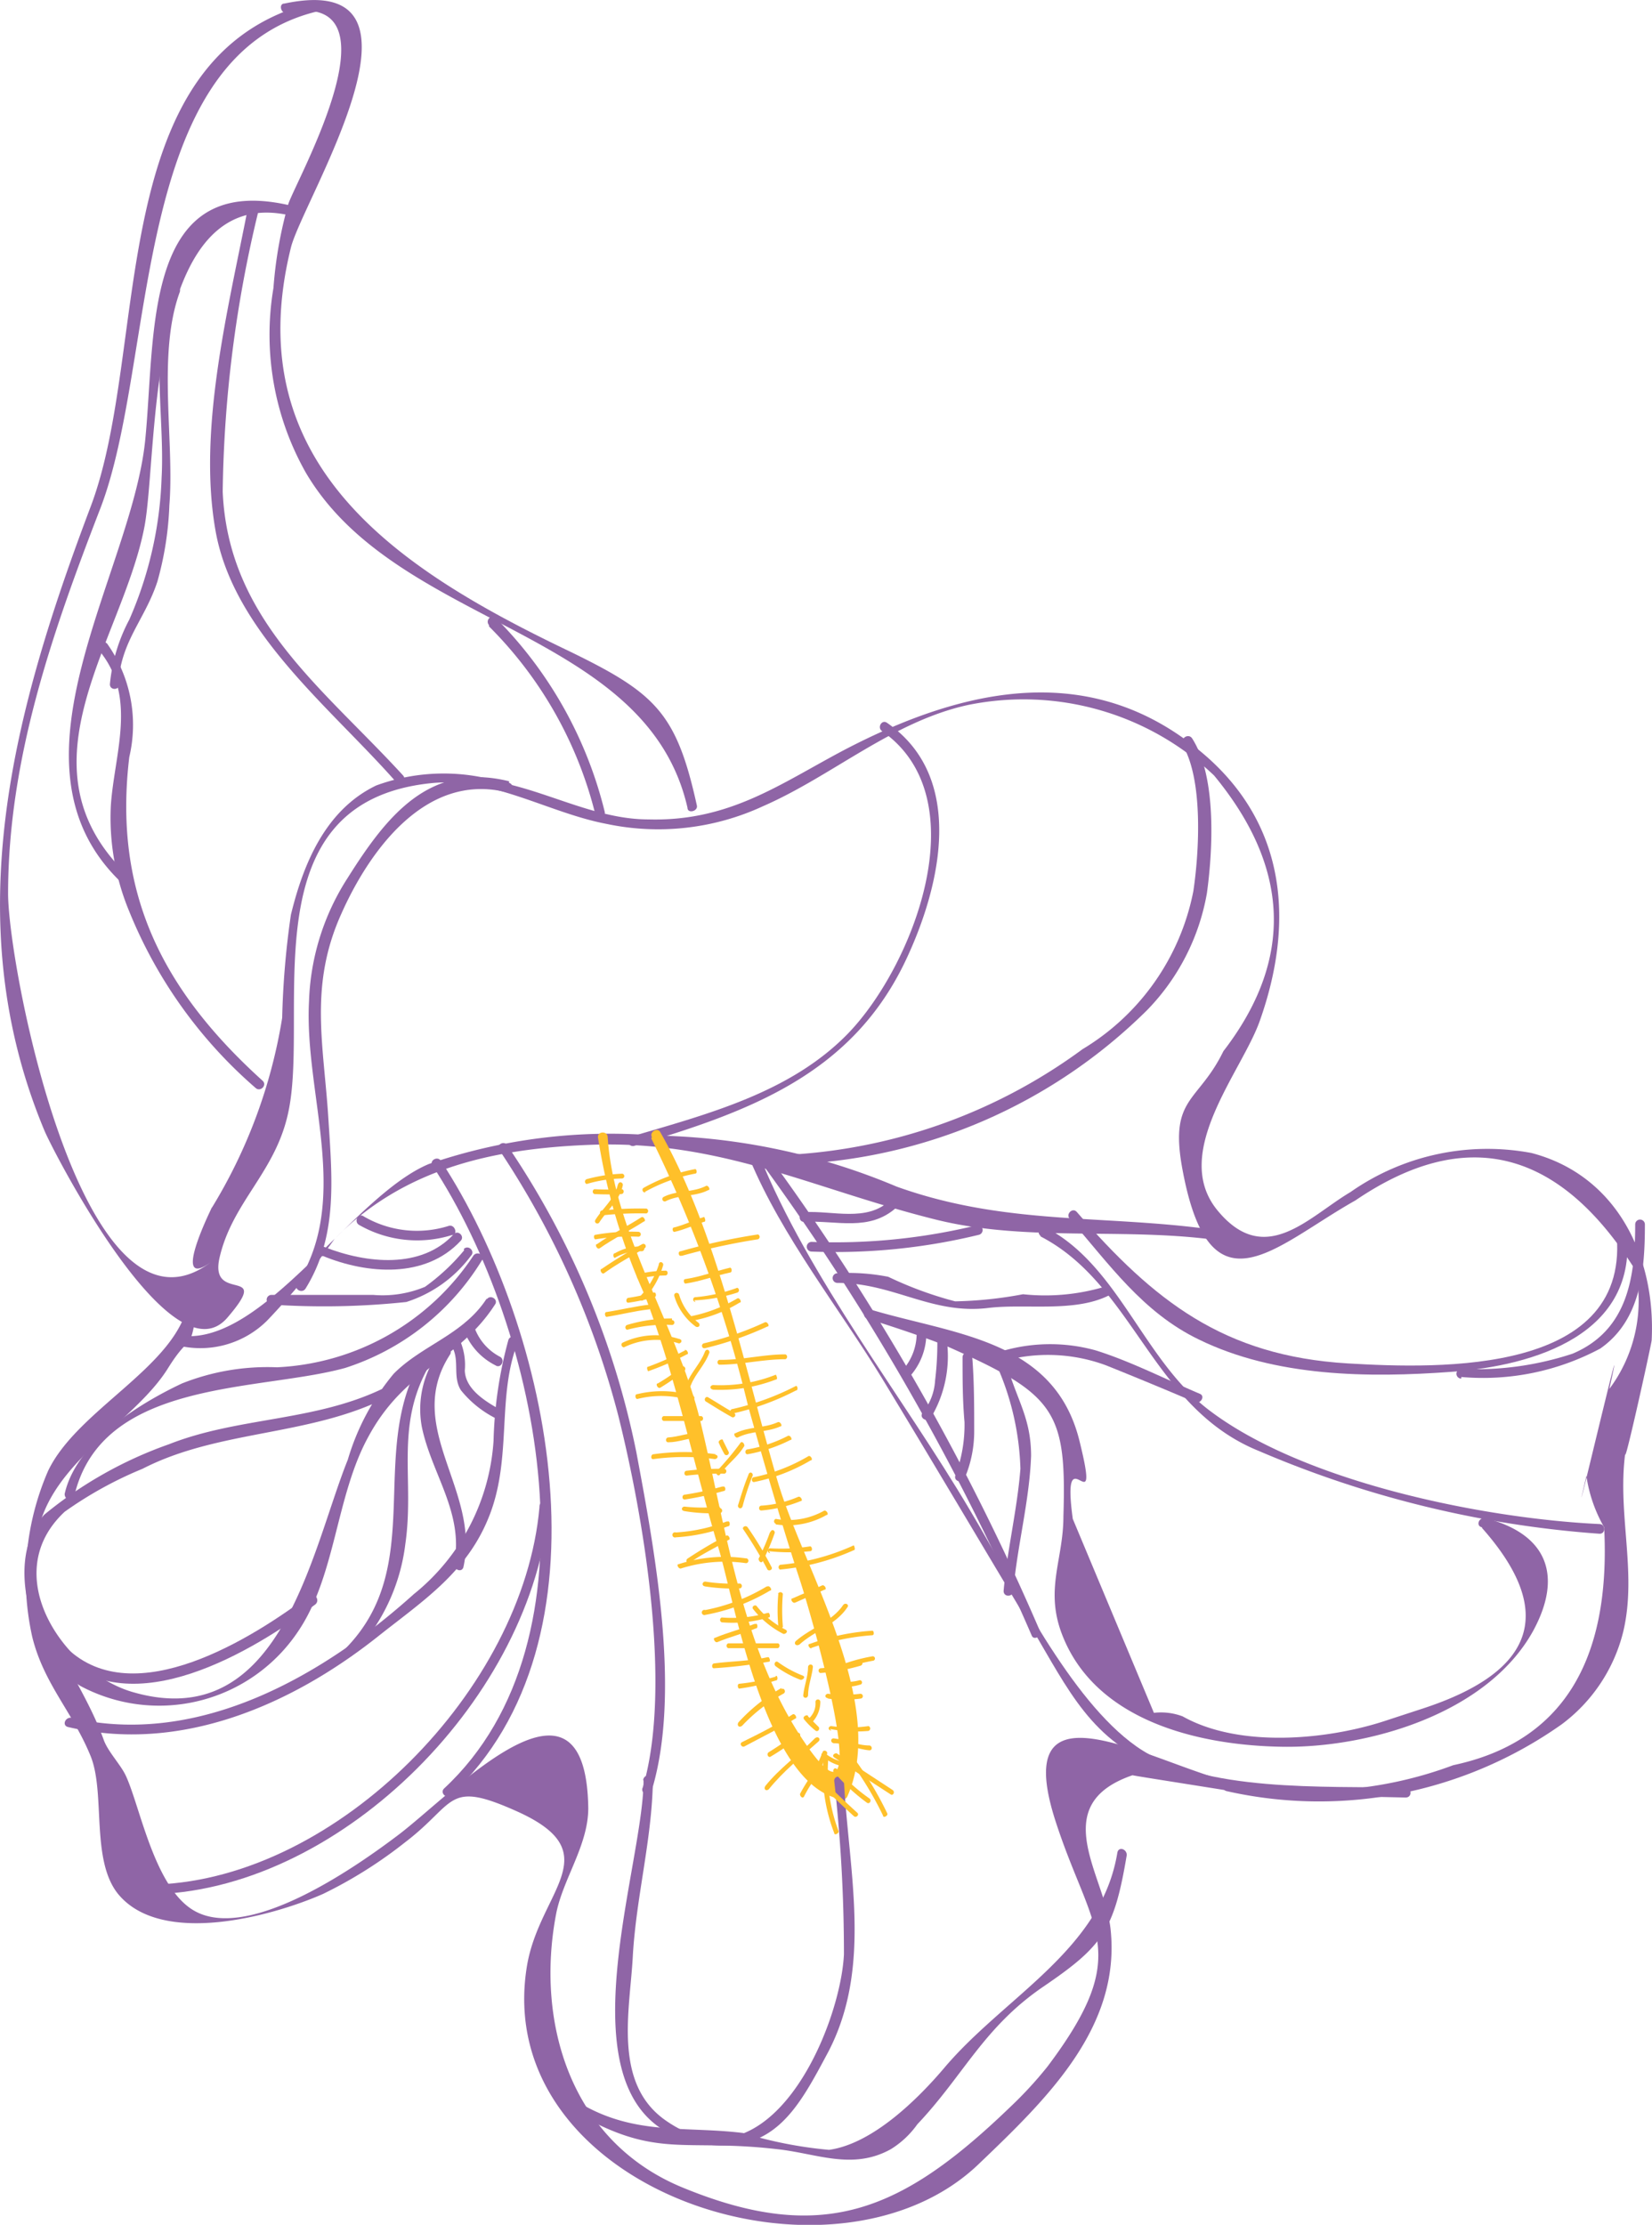 <svg xmlns="http://www.w3.org/2000/svg" viewBox="0 0 51.11 68.83"><defs><style>.cls-1{fill:#8f65a6;}.cls-2{fill:#ffc02a;}</style></defs><title>flor</title><g id="Layer_2" data-name="Layer 2"><g id="Layer_22" data-name="Layer 22"><path class="cls-1" d="M9.75.07C3.14,1.66,4.67,10.73,2.81,15.67.44,21.94-1.36,28.46,1.38,35c.27.64,3.93,7.76,5.65,5.78,1.42-1.65-.56-.41-.24-1.85.4-1.76,1.76-2.66,2.14-4.56.64-3.12-1.25-9.54,4.4-10.13,1.91-.2,3.64.92,5.44,1.26a7.72,7.72,0,0,0,4.84-.55c2.15-.94,4-2.62,6.34-3.13A8.56,8.56,0,0,1,37.56,24q3.55,4.3.29,8.53c-.77,1.58-1.65,1.42-1.29,3.53.84,4.78,2.86,2.5,5.37,1.09q5.13-3.49,8.67,2.16a4.56,4.56,0,0,1-.81,3.67c.73-3.31-1.43,5.82-.71,2.69a4.5,4.5,0,0,0,.55,1.59q.32,6.3-4.67,7.36a12.38,12.38,0,0,1-6.94.51.15.15,0,0,0-.08.29,13,13,0,0,0,10.37-2.06,5.09,5.09,0,0,0,1.91-2.87c.45-1.89-.23-3.75.09-5.71-.21,1.31.78-3.16.79-3.31.13-2.57-1.07-5.1-3.72-5.79a7.38,7.38,0,0,0-5.6,1.21c-1.3.77-2.64,2.35-4.11.57s.76-4.3,1.31-5.88c1.06-3,.83-6-1.68-8.19-3.45-3-7.43-2.13-11.14-.2-2,1.05-3.57,2.24-6.1,2.17-1.53,0-2.95-.78-4.42-1.11a6.07,6.07,0,0,0-4,.06c-1.56.75-2.25,2.4-2.64,4a26.23,26.23,0,0,0-.27,3.19,16.17,16.17,0,0,1-2.21,5.93c.36-.69-1.41,2.65,0,1.63C2.62,42,.27,30.08.25,27.67c0-4.18,1.37-8.09,2.85-11.92C4.87,11.17,4,1.75,9.83.36c.18,0,.1-.33-.08-.29Z" transform="translate(0 -0.01)"/><path class="cls-1" d="M39.13,55.3c-2.3.09-8.1-4.08-6.49,1,1.11,3.47,2.46,4.06-.23,7.64a12.14,12.14,0,0,1-1.14,1.24c-3.35,3.23-5.8,4.31-10.19,2.49-3.42-1.43-4.51-5.07-3.88-8.42.2-1.09,1-2.14,1-3.3-.07-4.89-4.16-.47-5.88.83-1.19.9-4.55,3.3-6.28,2.36-1.26-.68-1.7-3.24-2.15-4.2-.16-.34-.55-.74-.68-1.1-.85-2.38-2.95-4.29-1.87-7,.71-1.83,2.92-3,3.85-4.49.77-1.24.66-.35.93-2,0-.19-.26-.27-.29-.08-.33,2-3.42,3.32-4.34,5.24A8.33,8.33,0,0,0,1,50.66c.36,1.45,1.25,2.32,1.8,3.67.47,1.14,0,3.21.85,4.27,1.35,1.65,4.81.68,6.35,0A13.83,13.83,0,0,0,12.54,57c1.6-1.22,1.26-1.94,3.48-.94,2.84,1.29.66,2.45.28,4.79-1.12,6.94,9.53,10.42,14,6.09,2.09-2,4.38-4.21,4.06-7.24-.17-1.66-2-3.85.68-4.77-.11,0,4.2.66,4.07.67.19,0,.19-.31,0-.3Z" transform="translate(0 -0.01)"/><path class="cls-1" d="M8.83.41c3.69-.78.36,5.12.09,5.91a13,13,0,0,0-.46,2.6,8.67,8.67,0,0,0,1,5.71C12.29,19.45,20,19.44,21.27,25c0,.19.33.11.29-.07-.63-2.86-1.27-3.47-3.92-4.76C12.45,17.69,7.32,14.46,9,7.67c.36-1.46,4.87-8.62-.2-7.55-.19,0-.11.33.08.29Z" transform="translate(0 -0.01)"/><path class="cls-1" d="M9.23,6.43c-4.86-1.32-4.4,3.87-4.74,7.22-.43,4.14-4.54,9.93-.8,13.6.14.13.35-.08.21-.21-3.44-3.37-.1-7.22.57-10.74.44-2.35,0-10.87,4.68-9.58a.15.15,0,0,0,.08-.29Z" transform="translate(0 -0.01)"/><path class="cls-1" d="M3.08,20.15c1.17,1.43.46,3.17.35,4.77A7.54,7.54,0,0,0,4,28.21a14.35,14.35,0,0,0,3.91,5.46c.14.13.36-.08.22-.22C5,30.62,3.5,27.61,4,23.43a4.34,4.34,0,0,0-.68-3.5c-.12-.15-.33.07-.21.22Z" transform="translate(0 -0.01)"/><path class="cls-1" d="M3.66,21.19c.07-1.34.82-2,1.21-3.19a10,10,0,0,0,.37-2.36c.16-2-.38-4.67.32-6.59.07-.18-.22-.26-.29-.08C4.64,10.7,5.1,13,5,14.78a11.9,11.9,0,0,1-1,4.4,5.31,5.31,0,0,0-.6,2c0,.19.28.19.3,0Z" transform="translate(0 -0.01)"/><path class="cls-1" d="M15.75,24.18c-2.46-.61-3.78,1.06-5,3A7.48,7.48,0,0,0,9.56,31c-.15,2.86,1.32,6.1-.37,8.73-.11.16.15.31.26.15,1-1.61.83-3.38.71-5.25-.14-2.28-.61-4.11.4-6.35.83-1.87,2.57-4.39,5.11-3.76a.15.15,0,0,0,.08-.29Z" transform="translate(0 -0.01)"/><path class="cls-1" d="M5.41,41.61a2.93,2.93,0,0,0,2.86-.75,22.81,22.81,0,0,0,2.08-2.52c2.13-2.18,4.9-2.79,7.85-2.91,4.08-.17,6.91,1.35,10.71,2.3,3,.76,6.19.18,9.28.73.19,0,.27-.26.08-.29-3.66-.65-6.91-.15-10.53-1.45a20.06,20.06,0,0,0-7.47-1.58,17.28,17.28,0,0,0-7,.88c-2.4,1-5.18,5.73-7.75,5.3-.19,0-.27.26-.08.29Z" transform="translate(0 -0.01)"/><path class="cls-1" d="M27.29,22.63c3,2.09.95,7.29-1.06,9.36-1.78,1.83-4.36,2.49-6.69,3.18a.15.15,0,0,0,.08.29c3.56-1.06,6.76-2.21,8.43-5.8,1.06-2.27,1.83-5.61-.61-7.29-.16-.11-.31.15-.15.26Z" transform="translate(0 -0.01)"/><path class="cls-1" d="M36.55,23c.69,1.06.55,3.38.37,4.58a7.35,7.35,0,0,1-3.43,4.89,16.9,16.9,0,0,1-9,3.26.15.15,0,0,0,0,.3,16.48,16.48,0,0,0,11-4.77,6.88,6.88,0,0,0,1.85-3.62c.18-1.31.31-3.6-.46-4.79-.11-.16-.37,0-.26.15Z" transform="translate(0 -0.01)"/><path class="cls-1" d="M50,38.06c.54,4.48-5.44,4.3-8.3,4.13-3.85-.23-6-1.94-8.39-4.69-.13-.14-.34.07-.22.21,1.23,1.41,2.26,2.9,4,3.74,2.37,1.16,5.25,1.19,7.82,1s5.8-1.16,5.41-4.4c0-.19-.32-.19-.3,0Z" transform="translate(0 -0.01)"/><path class="cls-1" d="M45.21,42.61a7.69,7.69,0,0,0,4.3-.88c1.26-.88,1.38-2.43,1.38-3.84a.15.15,0,0,0-.3,0c0,1.63-.23,3.28-1.94,4a9.55,9.55,0,0,1-3.44.47.15.15,0,0,0,0,.3Z" transform="translate(0 -0.01)"/><path class="cls-1" d="M32.17,38.25c2.92,1.49,3.46,5.31,6.78,6.65a32.63,32.63,0,0,0,10.54,2.56c.19,0,.19-.29,0-.3-3.62-.17-9.22-1.31-12.13-3.56-2-1.55-2.76-4.44-5-5.61-.17-.09-.32.17-.15.26Z" transform="translate(0 -0.01)"/><path class="cls-1" d="M45.85,47.28q3.42,3.86-1.81,5.58l-1.1.36c-1.8.61-4.57.89-6.35-.11A1.9,1.9,0,0,0,35.7,53L33.19,47c-.38-2.77.9.39.21-2.4-.77-3.16-3.89-3.3-6.48-4.08a.15.15,0,0,0-.08.29c.44.13,1.85.59,2.48.86,3.34,1.48,3.68,2,3.58,5.25,0,1.32-.56,2.22-.07,3.58,1,2.74,4.23,3.51,6.85,3.55s6.32-1,7.75-3.58c.91-1.67.49-3-1.5-3.5-.19,0-.27.25-.08.29Z" transform="translate(0 -0.01)"/><path class="cls-1" d="M30.92,42.15a5.18,5.18,0,0,1,3.3.1c.92.37,1.84.75,2.75,1.14.17.07.33-.19.15-.26-1.06-.45-2.13-1-3.21-1.34a5.27,5.27,0,0,0-3.07.07c-.19,0-.11.33.08.29Z" transform="translate(0 -0.01)"/><path class="cls-1" d="M34.17,39.82a6.45,6.45,0,0,1-2.52.23,12.47,12.47,0,0,1-2.1.22,11.58,11.58,0,0,1-2.07-.76,6.36,6.36,0,0,0-1.57-.11.15.15,0,0,0,0,.3c1.75,0,2.93,1,4.7.77,1.15-.13,2.65.15,3.71-.39.17-.09,0-.35-.15-.26Z" transform="translate(0 -0.01)"/><path class="cls-1" d="M30.21,37.92a18.58,18.58,0,0,1-5.1.51.15.15,0,0,0,0,.3,18.77,18.77,0,0,0,5.18-.52.15.15,0,0,0-.08-.29Z" transform="translate(0 -0.01)"/><path class="cls-1" d="M24.89,37.81c1-.05,2,.31,2.84-.44.14-.13-.07-.34-.21-.21-.71.66-1.76.3-2.63.35-.2,0-.2.32,0,.3Z" transform="translate(0 -0.01)"/><path class="cls-1" d="M23.2,35.88c1,2.39,2.75,4.58,4.1,6.79,1.55,2.55,3.06,5.11,4.59,7.66,1.19,2,1.86,3.54,4.08,4.4s5.14.83,7.52.89c.2,0,.2-.29,0-.3-2.48-.07-6.27.17-8.33-1.28s-3.77-5-5.14-7.29c-2.07-3.51-5-7.2-6.53-11-.07-.18-.36-.1-.29.08Z" transform="translate(0 -0.01)"/><path class="cls-1" d="M23.57,36a76,76,0,0,1,8.35,14.61c.07.17.33,0,.25-.15a75.25,75.25,0,0,0-8.34-14.62c-.12-.15-.38,0-.26.16Z" transform="translate(0 -0.01)"/><path class="cls-1" d="M30.86,42.3a8.46,8.46,0,0,1,.71,3.15c-.1,1.27-.41,2.51-.52,3.78,0,.2.29.19.3,0,.12-1.4.5-2.78.55-4.18,0-1.18-.45-1.74-.75-2.83a.15.15,0,0,0-.29.08Z" transform="translate(0 -0.01)"/><path class="cls-1" d="M29.78,42c0,.67,0,1.33.06,2a4.44,4.44,0,0,1-.28,1.65c-.07.19.22.27.29.08a3.7,3.7,0,0,0,.29-1.44c0-.77,0-1.53-.06-2.29a.15.15,0,0,0-.3,0Z" transform="translate(0 -0.01)"/><path class="cls-1" d="M29,41.52a9.66,9.66,0,0,1-.07,1.2,1.74,1.74,0,0,1-.39,1c-.11.16.15.31.26.15a3.71,3.71,0,0,0,.5-2.34.15.15,0,0,0-.3,0Z" transform="translate(0 -0.01)"/><path class="cls-1" d="M28.36,41.24a1.71,1.71,0,0,1-.42,1.14c-.12.15.09.36.21.21a2,2,0,0,0,.51-1.35c0-.19-.31-.19-.3,0Z" transform="translate(0 -0.01)"/><path class="cls-2" d="M20.15,35.23a39.69,39.69,0,0,1,3,8.3c.5,1.78,1,3.53,1.57,5.28.34,1,2.54,8.6.17,5.1-1.95-2.86-2.43-6.68-3.24-10-.71-2.89-2.65-5.73-2.85-8.72,0-.19-.31-.19-.3,0a18.78,18.78,0,0,0,1.44,4.87c1,2.62,1.5,5.21,2.3,7.88.5,1.67,1.45,7.42,3.84,7.74a.17.17,0,0,0,.13-.08c1.28-2.88-1.36-7.06-2.15-9.76-1-3.41-1.87-7.72-3.63-10.8-.09-.17-.35,0-.26.15Z" transform="translate(0 -0.01)"/><path class="cls-1" d="M15.45,35.59a27,27,0,0,1,3.68,8.22c.77,3.08,1.68,8.37.76,11.49a.15.15,0,1,0,.28.08c.9-3,.1-7.33-.48-10.43a26,26,0,0,0-4-9.51c-.1-.16-.36,0-.25.15Z" transform="translate(0 -0.01)"/><path class="cls-1" d="M19.91,55.09c0,2.84-2.88,10.45,1.79,11.24,2.25.37,3-1.11,3.93-2.85,1.36-2.62.63-5.56.48-8.37,0-.19-.31-.19-.3,0a48,48,0,0,1,.3,5.36c-.11,2.26-2.29,7.42-5.53,5.13-1.64-1.16-1.08-3.45-1-5.11.11-1.83.59-3.57.62-5.4a.15.15,0,0,0-.3,0Z" transform="translate(0 -0.01)"/><path class="cls-1" d="M17.82,65.37c2.52,1.45,3.31.79,6.23,1.13,1.22.13,2.32.66,3.51,0a2.82,2.82,0,0,0,.82-.77c1.43-1.51,2.05-3,3.9-4.26s2.19-1.75,2.58-4.07c0-.19-.25-.27-.29-.08-.49,3-3.44,4.43-5.31,6.61-.84,1-2.25,2.4-3.61,2.59A12.91,12.91,0,0,1,23,66c-1.76-.22-3.32.08-5-.89-.17-.09-.32.17-.15.26Z" transform="translate(0 -0.01)"/><path class="cls-1" d="M13.38,36.07c3.34,5.09,5.32,14.66.36,19.27-.14.13.07.34.21.21,5.15-4.79,3.1-14.43-.31-19.63-.11-.16-.37,0-.26.15Z" transform="translate(0 -0.01)"/><path class="cls-1" d="M16.69,46.64c-.5,5.63-6.24,11.46-11.84,11.67-.19,0-.19.31,0,.3,5.8-.22,11.63-6.15,12.14-12,0-.2-.29-.2-.3,0Z" transform="translate(0 -0.01)"/><path class="cls-1" d="M15.73,41.46a13,13,0,0,0-.46,3.12,6.64,6.64,0,0,1-2.47,4.75C10,51.85,6.14,54.08,2.19,53.15c-.19,0-.27.25-.08.29,3.48.82,6.92-.69,9.58-2.8,1.41-1.12,2.79-2,3.47-3.79s.21-3.66.86-5.31c.07-.18-.22-.26-.29-.08Z" transform="translate(0 -0.01)"/><path class="cls-1" d="M15.06,40.18c-.72,1.12-2,1.44-2.88,2.33a7.43,7.43,0,0,0-1.42,2.66C9.62,48,8.69,53.71,4.08,52.35,2,51.73-.1,48.74,2,46.78a12,12,0,0,1,2.41-1.33c2.35-1.21,5.15-1,7.54-2.2.17-.09,0-.35-.15-.26-2.11,1-4.44.86-6.57,1.7a12.68,12.68,0,0,0-3.86,2.18C.08,48.29,1,51.25,2.49,52.17a5.17,5.17,0,0,0,6.74-1.7c1.16-1.72,1.16-4.17,2.16-6,1.15-2.14,2.79-2.34,3.93-4.11.1-.16-.16-.31-.26-.15Z" transform="translate(0 -0.01)"/><path class="cls-1" d="M9.6,49.34C7.82,50.69,4.15,53,2.07,51c-.14-.14-.35.08-.22.21,2.21,2.17,6-.13,7.9-1.56.16-.12,0-.38-.15-.26Z" transform="translate(0 -0.01)"/><path class="cls-1" d="M2.29,46.33c.82-3.67,5.71-3.26,8.39-4A7.73,7.73,0,0,0,14.91,39c.12-.15-.14-.3-.26-.15a7.72,7.72,0,0,1-6.08,3.46,7.15,7.15,0,0,0-2.94.5c-1.36.64-3.28,1.84-3.63,3.42,0,.19.25.27.29.08Z" transform="translate(0 -0.01)"/><path class="cls-1" d="M14.36,38.69a6.49,6.49,0,0,1-1.21,1.13,3.41,3.41,0,0,1-1.61.25l-3.14,0a.15.15,0,0,0,0,.3,24.15,24.15,0,0,0,4.17-.08,4,4,0,0,0,2-1.43c.14-.14-.08-.35-.22-.21Z" transform="translate(0 -0.01)"/><path class="cls-1" d="M10,38.87c1.37.56,3.16.7,4.25-.47.14-.14-.08-.35-.21-.21-1,1.09-2.7.91-4,.4-.18-.08-.26.21-.08.28Z" transform="translate(0 -0.01)"/><path class="cls-1" d="M11.1,37.9a3.61,3.61,0,0,0,2.88.32c.19,0,.11-.32-.08-.29a3.26,3.26,0,0,1-2.65-.29c-.16-.11-.31.15-.15.26Z" transform="translate(0 -0.01)"/><path class="cls-1" d="M13,42.14c-1.62,2.87.2,6.32-2.31,8.87-.13.14.08.35.21.21a6,6,0,0,0,1.64-3.44c.29-2-.33-3.62.72-5.49a.15.15,0,0,0-.26-.15Z" transform="translate(0 -0.01)"/><path class="cls-1" d="M13.63,41.77a3,3,0,0,0-.58,2.38c.3,1.46,1.31,2.66,1,4.25,0,.19.25.27.29.08.52-2.39-1.87-4.31-.42-6.56.11-.16-.15-.31-.25-.15Z" transform="translate(0 -0.01)"/><path class="cls-1" d="M14,41.7c.22.42,0,.91.26,1.32a3.25,3.25,0,0,0,1.1.88.15.15,0,0,0,.15-.26c-.47-.26-1.11-.64-1.13-1.23a1.92,1.92,0,0,0-.12-.86c-.09-.17-.35,0-.26.15Z" transform="translate(0 -0.01)"/><path class="cls-1" d="M14.33,41.1a2,2,0,0,0,1,1.15c.16.11.31-.15.15-.26a1.65,1.65,0,0,1-.83-1,.15.15,0,0,0-.29.08Z" transform="translate(0 -0.01)"/><path class="cls-1" d="M7.67,6.44c-.61,3.13-1.56,6.86-1,10s3.57,5.47,5.59,7.77c.12.15.34-.07.21-.21C10,21.3,7.06,19.18,6.89,15.22A38.64,38.64,0,0,1,8,6.52c0-.19-.25-.27-.28-.08Z" transform="translate(0 -0.01)"/><path class="cls-1" d="M15.13,19.39a12.42,12.42,0,0,1,3.29,5.82c0,.19.33.11.29-.08a12.79,12.79,0,0,0-3.37-6c-.13-.14-.34.07-.21.22Z" transform="translate(0 -0.01)"/><path class="cls-2" d="M19.94,36.89a5.13,5.13,0,0,1,1.56-.57c.09,0,.05-.16,0-.14a5.23,5.23,0,0,0-1.59.58c-.08.05,0,.18.07.13Z" transform="translate(0 -0.01)"/><path class="cls-2" d="M20.6,37.17c.42-.21.9-.13,1.31-.34.09,0,0-.17-.07-.13-.41.21-.9.13-1.31.34a.07.07,0,1,0,.07.13Z" transform="translate(0 -0.01)"/><path class="cls-2" d="M20.87,38.12c.31-.07.6-.21.91-.31.09,0,0-.18,0-.15-.31.1-.6.24-.91.32-.1,0-.06.16,0,.14Z" transform="translate(0 -0.01)"/><path class="cls-2" d="M21.1,38.86a20.45,20.45,0,0,1,2.35-.51.08.08,0,0,0,0-.15,19.58,19.58,0,0,0-2.39.52c-.1,0-.06.16,0,.14Z" transform="translate(0 -0.01)"/><path class="cls-2" d="M21.21,39.72c.47-.07.91-.24,1.37-.34.09,0,.06-.17,0-.15-.46.11-.9.28-1.37.35-.09,0-.05.15,0,.14Z" transform="translate(0 -0.01)"/><path class="cls-2" d="M21.48,40.24A5.11,5.11,0,0,0,22.81,40a.08.08,0,0,0,0-.15,4.91,4.91,0,0,1-1.29.29c-.1,0-.1.14,0,.15Z" transform="translate(0 -0.01)"/><path class="cls-2" d="M21.47,40.86a4.27,4.27,0,0,0,1.41-.55c.09,0,0-.17-.07-.13a4.56,4.56,0,0,1-1.38.54c-.1,0-.06.16,0,.14Z" transform="translate(0 -0.01)"/><path class="cls-2" d="M21.81,41.72a10.26,10.26,0,0,0,1.93-.67c.09,0,0-.17-.08-.13a9.59,9.59,0,0,1-1.89.65.08.08,0,0,0,0,.15Z" transform="translate(0 -0.01)"/><path class="cls-2" d="M22.25,42.23c.69,0,1.36-.17,2.05-.17a.08.08,0,0,0,0-.15c-.69,0-1.36.18-2.05.17a.08.08,0,0,0,0,.15Z" transform="translate(0 -0.01)"/><path class="cls-2" d="M22,43a4.79,4.79,0,0,0,2-.31c.09,0,0-.17,0-.15a4.62,4.62,0,0,1-1.93.32c-.1,0-.14.12,0,.14Z" transform="translate(0 -0.01)"/><path class="cls-2" d="M22.62,43.75a8,8,0,0,0,2-.72c.09,0,.05-.17,0-.14a8.15,8.15,0,0,1-1.95.71.07.07,0,1,0,0,.15Z" transform="translate(0 -0.01)"/><path class="cls-2" d="M22.83,44.48c.41-.21.89-.15,1.31-.34.09,0,0-.17-.08-.13-.42.19-.89.13-1.31.34-.08,0,0,.17.08.13Z" transform="translate(0 -0.01)"/><path class="cls-2" d="M23.13,45a4.77,4.77,0,0,0,1.32-.44c.09,0,0-.16-.07-.13a4.29,4.29,0,0,1-1.25.42c-.09,0-.09.16,0,.15Z" transform="translate(0 -0.01)"/><path class="cls-2" d="M23.33,45.86a5.57,5.57,0,0,0,1.75-.67c.09,0,0-.17-.07-.13a5.48,5.48,0,0,1-1.68.65c-.09,0-.09.16,0,.15Z" transform="translate(0 -0.01)"/><path class="cls-2" d="M23.56,46.74a4.2,4.2,0,0,0,1.21-.29c.09,0,0-.17-.08-.13a3.4,3.4,0,0,1-1.13.27c-.1,0-.1.16,0,.15Z" transform="translate(0 -0.01)"/><path class="cls-2" d="M24,47.17a2.41,2.41,0,0,0,1.57-.29c.09,0,0-.17-.08-.13A2.24,2.24,0,0,1,24,47a.08.08,0,0,0,0,.15Z" transform="translate(0 -0.01)"/><path class="cls-2" d="M23.79,48A6,6,0,0,0,25.06,48c.1,0,.06-.16,0-.15a5.64,5.64,0,0,1-1.23.06.07.07,0,1,0,0,.15Z" transform="translate(0 -0.01)"/><path class="cls-2" d="M24.1,48.57a7.17,7.17,0,0,0,2.31-.6c.08,0,0-.18,0-.15a6.94,6.94,0,0,1-2.27.6.08.08,0,0,0,0,.15Z" transform="translate(0 -0.01)"/><path class="cls-2" d="M24.6,49.59l.91-.4c.09,0,0-.17-.08-.13-.29.14-.6.26-.91.4-.09,0,0,.17.08.13Z" transform="translate(0 -0.01)"/><path class="cls-2" d="M24.73,50.89c.47-.43,1.13-.61,1.49-1.16.06-.08-.07-.15-.13-.07-.35.52-1,.71-1.47,1.12-.07.07,0,.17.11.11Z" transform="translate(0 -0.01)"/><path class="cls-2" d="M25.08,51a7.15,7.15,0,0,1,1.9-.4c.09,0,.05-.16,0-.14a6.92,6.92,0,0,0-1.93.41c-.09,0,0,.17.07.13Z" transform="translate(0 -0.01)"/><path class="cls-2" d="M25.36,51.77a6,6,0,0,0,1.27-.23.08.08,0,0,0,0-.15,5.68,5.68,0,0,1-1.23.23.07.07,0,1,0,0,.15Z" transform="translate(0 -0.01)"/><path class="cls-2" d="M25.77,52.13a1.38,1.38,0,0,0,.83,0,.07.07,0,1,0,0-.14,1.4,1.4,0,0,1-.76,0,.07.07,0,1,0,0,.14Z" transform="translate(0 -0.01)"/><path class="cls-2" d="M25.74,51.78A5.42,5.42,0,0,1,27,51.39a.07.07,0,1,0,0-.14,5.3,5.3,0,0,0-1.3.4c-.08.06,0,.19.08.13Z" transform="translate(0 -0.01)"/><path class="cls-2" d="M25.62,52.56a3.88,3.88,0,0,0,1,0,.07.07,0,1,0,0-.15,4,4,0,0,1-1,0c-.09,0-.13.12,0,.14Z" transform="translate(0 -0.01)"/><path class="cls-2" d="M25.68,53.5a4.31,4.31,0,0,0,1.19.06.08.08,0,0,0,0-.15,4,4,0,0,1-1.15,0c-.09,0-.13.12,0,.14Z" transform="translate(0 -0.01)"/><path class="cls-2" d="M25.79,53.94c.38,0,.73.19,1.11.22.1,0,.09-.14,0-.15-.38,0-.73-.18-1.11-.22-.1,0-.1.13,0,.15Z" transform="translate(0 -0.01)"/><path class="cls-2" d="M25.81,54.38c.57.39,1.16.76,1.74,1.14.08.06.15-.07.07-.13l-1.74-1.14c-.08,0-.15.08-.07.13Z" transform="translate(0 -0.01)"/><path class="cls-2" d="M25.82,54.85a5.75,5.75,0,0,0,1,.93c.08.06.16-.07.08-.13a5.45,5.45,0,0,1-1-.9c-.06-.08-.16,0-.1.1Z" transform="translate(0 -0.01)"/><path class="cls-2" d="M25.25,55.08c.38.38.77.76,1.17,1.12.07.06.18-.05.1-.11-.4-.36-.78-.74-1.17-1.11-.07-.07-.17,0-.1.1Z" transform="translate(0 -0.01)"/><path class="cls-2" d="M26.06,54.18a10.46,10.46,0,0,1,1.26,2c0,.09.17,0,.13-.07a10.15,10.15,0,0,0-1.26-2c-.05-.08-.18,0-.13.07Z" transform="translate(0 -0.01)"/><path class="cls-2" d="M25.48,54.37a5.19,5.19,0,0,0,.33,2.35c0,.09.17,0,.13-.07a5.18,5.18,0,0,1-.31-2.28.08.08,0,0,0-.15,0Z" transform="translate(0 -0.01)"/><path class="cls-2" d="M25.46,54.19a7,7,0,0,1-.31.68,5.27,5.27,0,0,0-.4.64c0,.08.09.16.13.07a3.73,3.73,0,0,1,.4-.63c.13-.22.2-.46.31-.68a.08.08,0,0,0-.13-.08Z" transform="translate(0 -0.01)"/><path class="cls-2" d="M25.22,53.78c-.5.51-1.09.92-1.54,1.48-.06.08,0,.18.1.11.45-.56,1-1,1.55-1.49.06-.06,0-.17-.11-.1Z" transform="translate(0 -0.01)"/><path class="cls-2" d="M24.62,53.64a9.64,9.64,0,0,1-.84.58c-.08.06,0,.19.07.13a7.66,7.66,0,0,0,.88-.61c.07-.06,0-.17-.11-.1Z" transform="translate(0 -0.01)"/><path class="cls-2" d="M24.52,53.05c-.5.33-1,.58-1.57.86-.08.05,0,.17.08.13.52-.28,1.06-.54,1.57-.86.08,0,0-.18-.08-.13Z" transform="translate(0 -0.01)"/><path class="cls-2" d="M24.18,52.23a5.5,5.5,0,0,0-1.33,1.06c-.06.08,0,.19.11.11a5.17,5.17,0,0,1,1.29-1c.08-.06,0-.19-.07-.13Z" transform="translate(0 -0.01)"/><path class="cls-2" d="M24,51.88a6.16,6.16,0,0,1-1.12.22c-.09,0-.05.17,0,.15A7.18,7.18,0,0,0,24,52c.09,0,.05-.18,0-.14Z" transform="translate(0 -0.01)"/><path class="cls-2" d="M24.05,50.85c-.51,0-1,0-1.52,0a.08.08,0,0,0,0,.15c.51,0,1,0,1.52,0,.09,0,.09-.16,0-.15Z" transform="translate(0 -0.01)"/><path class="cls-2" d="M23.74,49.91a3.94,3.94,0,0,1-1.41.14.08.08,0,0,0,0,.15,3.92,3.92,0,0,0,1.45-.15c.09,0,0-.18,0-.14Z" transform="translate(0 -0.01)"/><path class="cls-2" d="M23.74,51.28c-.54.12-1.09.12-1.64.19-.09,0-.09.17,0,.15a15.71,15.71,0,0,0,1.68-.2c.09,0,0-.16,0-.14Z" transform="translate(0 -0.01)"/><path class="cls-2" d="M23.34,50.25c-.4.16-.82.26-1.22.43-.08,0,0,.17.08.13.38-.16.79-.26,1.18-.42.09,0,.05-.18,0-.14Z" transform="translate(0 -0.01)"/><path class="cls-2" d="M23.72,49.09a5.8,5.8,0,0,1-1.9.73.08.08,0,1,0,0,.15,6,6,0,0,0,2-.75c.09,0,0-.17-.08-.13Z" transform="translate(0 -0.01)"/><path class="cls-2" d="M22.82,49a5.19,5.19,0,0,1-1-.06c-.09,0-.13.13,0,.15a5.55,5.55,0,0,0,1.08.06.08.08,0,0,0,0-.15Z" transform="translate(0 -0.01)"/><path class="cls-2" d="M23.07,48.22A4.62,4.62,0,0,0,21,48.4c-.09,0,0,.17.08.13a4.55,4.55,0,0,1,2-.16.07.07,0,0,0,0-.15Z" transform="translate(0 -0.01)"/><path class="cls-2" d="M22.47,47.52a13,13,0,0,0-1.2.71c-.08.06,0,.19.07.13.38-.28.81-.47,1.2-.71.08,0,0-.18-.07-.13Z" transform="translate(0 -0.01)"/><path class="cls-2" d="M22.48,47.08a5.25,5.25,0,0,1-1.57.34.08.08,0,1,0,0,.15,5.58,5.58,0,0,0,1.61-.34c.09,0,.06-.18,0-.15Z" transform="translate(0 -0.01)"/><path class="cls-2" d="M22.25,46.62a4.8,4.8,0,0,1-1.07,0c-.09,0-.13.12,0,.14a5.14,5.14,0,0,0,1.11.06.08.08,0,0,0,0-.15Z" transform="translate(0 -0.01)"/><path class="cls-2" d="M22.34,46a9.06,9.06,0,0,1-1.15.25c-.1,0-.1.16,0,.15a10.13,10.13,0,0,0,1.19-.26c.1,0,.06-.16,0-.14Z" transform="translate(0 -0.01)"/><path class="cls-2" d="M22.42,45.45a9.17,9.17,0,0,0-1.17.06c-.1,0-.1.16,0,.15a9.17,9.17,0,0,1,1.17-.06.08.08,0,0,0,0-.15Z" transform="translate(0 -0.01)"/><path class="cls-2" d="M22.15,45a6.94,6.94,0,0,0-1.93,0c-.09,0-.1.17,0,.15a7,7,0,0,1,1.89,0c.1,0,.14-.13,0-.14Z" transform="translate(0 -0.01)"/><path class="cls-2" d="M21.59,44.34c-.31,0-.6.12-.91.14-.1,0-.1.16,0,.15.31,0,.6-.13.91-.14.1,0,.1-.16,0-.15Z" transform="translate(0 -0.01)"/><path class="cls-2" d="M21.7,43.82c-.39,0-.77,0-1.17,0a.08.08,0,0,0,0,.15c.4,0,.78,0,1.17,0a.08.08,0,0,0,0-.15Z" transform="translate(0 -0.01)"/><path class="cls-2" d="M21.49,43.21a3.23,3.23,0,0,0-1.77-.07c-.1,0-.06.16,0,.15a3,3,0,0,1,1.65.05c.09,0,.16-.1.08-.13Z" transform="translate(0 -0.01)"/><path class="cls-2" d="M21.1,42.29a5.57,5.57,0,0,1-.75.52c-.08,0,0,.18.08.13a6.17,6.17,0,0,0,.74-.52c.08-.05,0-.18-.07-.13Z" transform="translate(0 -0.01)"/><path class="cls-2" d="M21.21,41.78a9.81,9.81,0,0,1-1.15.51c-.09,0,0,.18,0,.14a8.94,8.94,0,0,0,1.19-.52c.08,0,0-.18-.08-.13Z" transform="translate(0 -0.01)"/><path class="cls-2" d="M21,41.43a2.37,2.37,0,0,0-1.74.12c-.08.05,0,.18.07.13A2.29,2.29,0,0,1,21,41.57c.09,0,.13-.12,0-.14Z" transform="translate(0 -0.01)"/><path class="cls-2" d="M20.79,40.8A4.71,4.71,0,0,0,19.4,41a.08.08,0,0,0,0,.15A4.5,4.5,0,0,1,20.79,41a.07.07,0,1,0,0-.15Z" transform="translate(0 -0.01)"/><path class="cls-2" d="M20.11,40.37c-.45.05-.89.16-1.34.23-.09,0-.05.16,0,.15.44-.07.86-.18,1.3-.23.09,0,.09-.16,0-.15Z" transform="translate(0 -0.01)"/><path class="cls-2" d="M20.2,40a6.24,6.24,0,0,1-.75.16c-.09,0-.1.17,0,.15a5.29,5.29,0,0,0,.79-.17c.09,0,.05-.17,0-.14Z" transform="translate(0 -0.01)"/><path class="cls-2" d="M20.62,39.32a3.79,3.79,0,0,0-.88.11c-.09,0,0,.17,0,.15a3.4,3.4,0,0,1,.84-.11c.1,0,.1-.16,0-.15Z" transform="translate(0 -0.01)"/><path class="cls-2" d="M19.93,38.58a1.51,1.51,0,0,0-.9.2c-.09,0-.05.17,0,.14a1.47,1.47,0,0,1,.82-.2c.09,0,.13-.13,0-.14Z" transform="translate(0 -0.01)"/><path class="cls-2" d="M19.79,38.12a6.22,6.22,0,0,0-1.36.09c-.09,0-.05.16,0,.14a6.51,6.51,0,0,1,1.32-.08.07.07,0,1,0,0-.15Z" transform="translate(0 -0.01)"/><path class="cls-2" d="M20,37.4a10.47,10.47,0,0,0-1.37.06c-.09,0-.09.16,0,.15A10.47,10.47,0,0,1,20,37.55a.08.08,0,0,0,0-.15Z" transform="translate(0 -0.01)"/><path class="cls-2" d="M19.22,36.8a7.58,7.58,0,0,1-.83,0,.08.08,0,0,0,0,.15,7.58,7.58,0,0,0,.83,0c.1,0,.1-.16,0-.15Z" transform="translate(0 -0.01)"/><path class="cls-2" d="M19.28,36.32a4.83,4.83,0,0,0-1.13.17.08.08,0,0,0,0,.15,4,4,0,0,1,1.09-.17.07.07,0,1,0,0-.15Z" transform="translate(0 -0.01)"/><path class="cls-2" d="M19.12,36.63c-.08.45-.47.75-.7,1.12a.07.07,0,1,0,.12.08c.25-.39.64-.69.73-1.16,0-.09-.13-.13-.15,0Z" transform="translate(0 -0.01)"/><path class="cls-2" d="M19.84,37.67c-.45.29-.93.52-1.37.83-.08,0,0,.18.08.13.44-.31.92-.54,1.37-.83.08,0,0-.18-.08-.13Z" transform="translate(0 -0.01)"/><path class="cls-2" d="M19.87,38.5a14.61,14.61,0,0,0-1.26.77c-.07,0,0,.18.08.13.4-.29.83-.52,1.25-.77a.07.07,0,1,0-.07-.13Z" transform="translate(0 -0.01)"/><path class="cls-2" d="M20.38,39.14a2.54,2.54,0,0,1-.6,1c-.05.08.08.15.13.08a2.59,2.59,0,0,0,.61-1.08c0-.09-.13-.13-.14,0Z" transform="translate(0 -0.01)"/><path class="cls-2" d="M20.86,40.1a1.81,1.81,0,0,0,.65.94c.07.06.18,0,.11-.1a1.69,1.69,0,0,1-.61-.88.08.08,0,0,0-.15,0Z" transform="translate(0 -0.01)"/><path class="cls-2" d="M21.8,41.85c-.14.36-.43.62-.57,1,0,.09.11.13.15,0,.14-.35.43-.61.57-1,0-.09-.11-.13-.15,0Z" transform="translate(0 -0.01)"/><path class="cls-2" d="M21.84,43.37c.26.16.53.33.8.48a.07.07,0,1,0,.07-.13c-.27-.15-.53-.32-.8-.48-.08-.05-.15.08-.07.13Z" transform="translate(0 -0.01)"/><path class="cls-2" d="M22.9,44.66a9.05,9.05,0,0,1-.75.89c0,.07.08.15.13.07.23-.32.55-.54.75-.88,0-.09-.09-.16-.13-.08Z" transform="translate(0 -0.01)"/><path class="cls-2" d="M22.24,44.65a3.59,3.59,0,0,0,.17.34.07.07,0,1,0,.13-.07l-.17-.34c0-.09-.17,0-.13.07Z" transform="translate(0 -0.01)"/><path class="cls-2" d="M23.15,45.65c-.13.31-.22.62-.32.94,0,.09.12.13.15,0a8,8,0,0,1,.31-.94c0-.09-.11-.13-.14,0Z" transform="translate(0 -0.01)"/><path class="cls-2" d="M23,47.33a12.93,12.93,0,0,1,.74,1.23c.05.08.18,0,.13-.07a10.83,10.83,0,0,0-.74-1.23c-.06-.08-.19,0-.13.07Z" transform="translate(0 -0.01)"/><path class="cls-2" d="M23.83,47.39a6.85,6.85,0,0,1-.36.84c0,.09.09.16.13.07a6.68,6.68,0,0,0,.37-.87c0-.09-.11-.13-.14,0Z" transform="translate(0 -0.01)"/><path class="cls-2" d="M23.3,49.79a2.82,2.82,0,0,0,.94.77c.08,0,.15-.08.07-.13a2.69,2.69,0,0,1-.89-.72c-.05-.08-.18,0-.12.08Z" transform="translate(0 -0.01)"/><path class="cls-2" d="M24.08,49.32a5.45,5.45,0,0,0,0,1c0,.1.16.06.14,0a6,6,0,0,1,0-1,.08.08,0,0,0-.15,0Z" transform="translate(0 -0.01)"/><path class="cls-2" d="M24,51.56a3.2,3.2,0,0,0,.77.42c.08,0,.16-.09.07-.13a3.4,3.4,0,0,1-.77-.42c-.08-.06-.15.07-.07.13Z" transform="translate(0 -0.01)"/><path class="cls-2" d="M25,51.58c0,.3-.12.58-.15.88,0,.1.14.1.15,0,0-.3.12-.58.15-.88,0-.1-.14-.1-.15,0Z" transform="translate(0 -0.01)"/><path class="cls-2" d="M24.86,53.18a2.16,2.16,0,0,0,.37.37c.08.06.16-.07.08-.13L25,53.11c0-.08-.18,0-.13.07Z" transform="translate(0 -0.01)"/><path class="cls-2" d="M25.23,52.66a.63.63,0,0,1-.21.52c-.06.07,0,.18.11.11a.93.93,0,0,0,.25-.63.07.07,0,1,0-.15,0Z" transform="translate(0 -0.01)"/><path class="cls-2" d="M25.48,54.37a1.3,1.3,0,0,0,.71.3.07.07,0,1,0,0-.14,1.24,1.24,0,0,1-.65-.27c-.07-.06-.18,0-.1.11Z" transform="translate(0 -0.01)"/></g></g></svg>